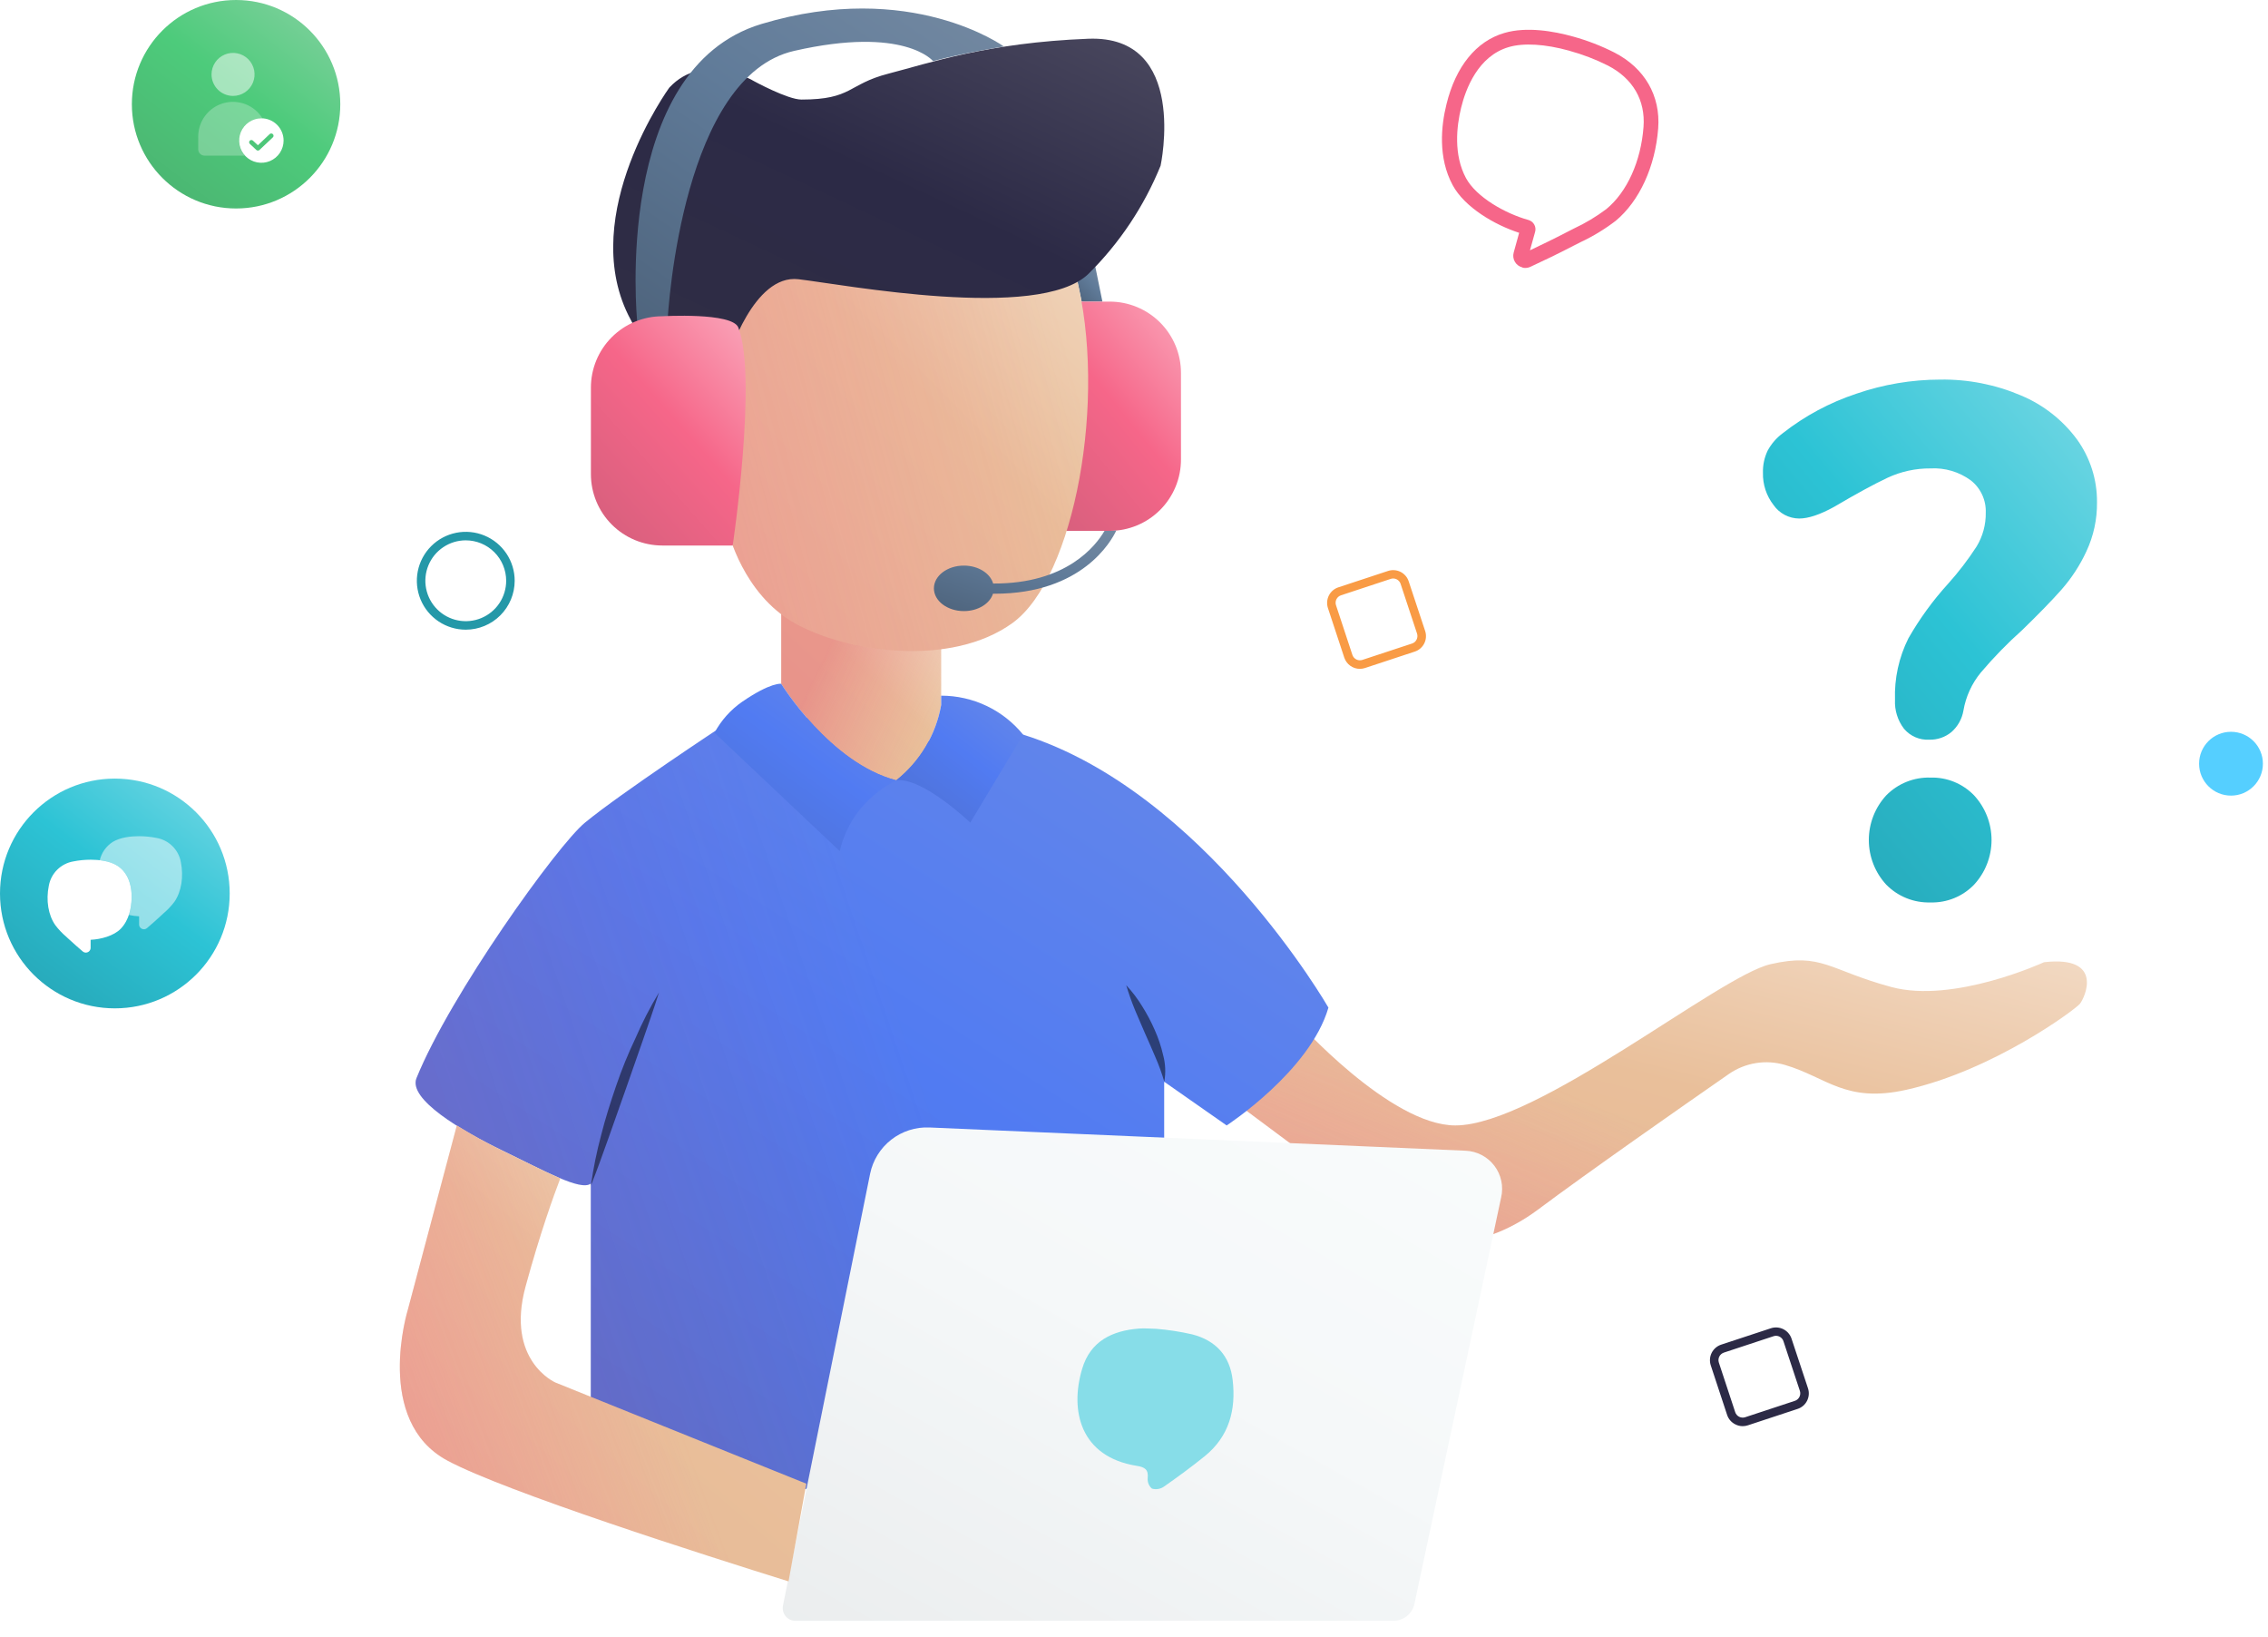 <svg width="413" height="298" viewBox="0 0 413 298" fill="none" xmlns="http://www.w3.org/2000/svg">
<path d="M224.577 200.422L258.395 225.604C258.395 225.604 268.263 229.027 280.173 220.13C288.986 213.536 306.38 201.392 314.849 195.507C316.319 194.493 317.997 193.82 319.761 193.537C321.525 193.255 323.33 193.37 325.043 193.875C332.644 196.114 336.067 200.879 347.147 198.399C363.002 194.854 377.831 183.84 378.736 182.758C379.641 181.676 383.25 173.916 372.208 175.175C372.208 175.175 355.783 182.758 344.414 179.689C333.045 176.621 331.777 173.375 322.385 175.539C312.993 177.703 279.856 204.89 265.017 204.89C253.098 204.89 236.105 185.836 236.105 185.836L224.577 200.422Z" fill="url(#paint0_linear)"/>
<path d="M224.577 200.422L258.395 225.604C258.395 225.604 268.263 229.027 280.173 220.13C288.986 213.536 306.38 201.392 314.849 195.507C316.319 194.493 317.997 193.82 319.761 193.537C321.525 193.255 323.33 193.37 325.043 193.875C332.644 196.114 336.067 200.879 347.147 198.399C363.002 194.854 377.831 183.84 378.736 182.758C379.641 181.676 383.25 173.916 372.208 175.175C372.208 175.175 355.783 182.758 344.414 179.689C333.045 176.621 331.777 173.375 322.385 175.539C312.993 177.703 279.856 204.89 265.017 204.89C253.098 204.89 236.105 185.836 236.105 185.836L224.577 200.422Z" fill="url(#paint1_linear)"/>
<path d="M131.563 132.189C131.563 132.189 113.152 144.314 106.53 149.76C101.513 153.864 81.983 181.107 75.846 196.272C74.288 200.087 83.941 205.823 91.459 209.451C98.976 213.079 105.784 216.912 107.584 215.466V254.321C107.584 262.416 146.635 271.109 146.635 271.109L199.526 247.251L211.996 228.001V196.934L223.374 204.89C223.374 204.89 238.539 195.022 241.906 183.439C241.906 183.439 219.308 144.118 186.31 133.737C182.803 132.637 178.364 133.737 178.364 133.737L168.254 135.062L149.283 130.743L138.185 130.501L133.848 134.11L131.563 132.189Z" fill="url(#paint2_linear)"/>
<path opacity="0.5" d="M131.563 132.189C131.563 132.189 113.152 144.314 106.53 149.76C101.513 153.864 81.983 181.107 75.846 196.272C74.288 200.087 83.941 205.823 91.459 209.451C98.976 213.079 105.784 216.912 107.584 215.466V254.321C107.584 262.416 146.635 271.109 146.635 271.109L199.526 247.251L211.996 228.001V196.934L223.374 204.89C223.374 204.89 238.539 195.022 241.906 183.439C241.906 183.439 219.308 144.118 186.31 133.737C182.803 132.637 178.364 133.737 178.364 133.737L168.254 135.062L149.283 130.743L138.185 130.501L133.848 134.11L131.563 132.189Z" fill="url(#paint3_linear)"/>
<path d="M199.461 48.585L200.748 54.909H196.971L196.225 51.29L197.232 49.285L199.461 48.585Z" fill="url(#paint4_linear)"/>
<path d="M189.23 96.645H202.063C203.77 96.645 205.46 96.309 207.037 95.655C208.614 95.002 210.046 94.044 211.253 92.837C212.46 91.629 213.416 90.196 214.069 88.619C214.721 87.041 215.056 85.351 215.055 83.644V67.901C215.056 66.194 214.721 64.504 214.068 62.927C213.416 61.351 212.459 59.918 211.252 58.711C210.046 57.505 208.613 56.548 207.036 55.895C205.459 55.243 203.769 54.907 202.063 54.909H190.032L189.23 96.645Z" fill="url(#paint5_linear)"/>
<path d="M142.261 107.156V124.485C142.261 124.485 151.149 138.923 163.199 142.056C167.517 138.64 170.43 133.759 171.388 128.337V113.414L142.261 107.156Z" fill="url(#paint6_linear)"/>
<path d="M142.261 107.156V124.485C142.261 124.485 151.149 138.923 163.199 142.056C167.517 138.64 170.43 133.759 171.388 128.337V113.414L142.261 107.156Z" fill="url(#paint7_linear)"/>
<path d="M132.635 51.794V96.804C132.635 96.804 135.284 108.117 144.667 113.414C154.049 118.712 173.066 121.594 184.379 113.414C195.692 105.235 201.708 72.499 195.916 50.115L172.348 33.019H158.144L143.221 42.411L132.635 51.794Z" fill="url(#paint8_linear)"/>
<path d="M132.635 51.794V96.804C132.635 96.804 135.284 108.117 144.667 113.414C154.049 118.712 173.066 121.594 184.379 113.414C195.692 105.235 201.708 72.499 195.916 50.115L172.348 33.019H158.144L143.221 42.411L132.635 51.794Z" fill="url(#paint9_linear)"/>
<path d="M132.636 65.037C132.636 65.037 137.206 49.872 145.395 50.833C153.583 51.794 189.08 58.537 198.165 49.9C203.851 44.285 208.335 37.57 211.343 30.165C211.343 30.165 216.519 6.336 198.165 7.054C179.81 7.772 169.252 11.484 161.791 13.405C154.33 15.327 155.262 18.125 145.936 18.125C143.427 18.125 137.271 14.758 137.271 14.758C137.271 14.758 128.131 9.227 121.873 15.961C121.873 15.961 105.262 38.83 114.412 57.362C123.561 75.894 132.636 65.037 132.636 65.037Z" fill="url(#paint10_linear)"/>
<path d="M116.025 58.406C116.025 58.406 111.455 12.566 138.651 4.368C165.848 -3.83 182.804 8.463 182.804 8.463C182.804 8.463 175.23 9.684 169.914 11.13C169.914 11.13 164.719 4.676 144.611 9.265C124.503 13.853 121.686 55.105 121.5 59.442C121.313 63.779 117.713 60.16 117.713 60.16L116.025 58.406Z" fill="url(#paint11_linear)"/>
<path d="M133.428 99.313H120.595C117.148 99.31 113.844 97.939 111.408 95.501C108.971 93.064 107.603 89.758 107.603 86.311V70.587C107.601 68.879 107.935 67.188 108.587 65.609C109.238 64.031 110.195 62.596 111.402 61.388C112.608 60.18 114.041 59.221 115.619 58.567C117.196 57.913 118.887 57.576 120.595 57.576C120.595 57.576 133.335 56.821 134.445 59.619C137.97 68.526 133.428 99.313 133.428 99.313Z" fill="url(#paint12_linear)"/>
<path fill-rule="evenodd" clip-rule="evenodd" d="M201.13 96.646H202.063C202.445 96.646 202.874 96.618 203.284 96.571C202.37 98.511 197.054 108.09 181.125 108.09H180.822C180.242 109.904 178.088 111.251 175.519 111.251C172.506 111.251 170.063 109.397 170.063 107.11C170.063 104.823 172.506 102.969 175.519 102.969C178.136 102.969 180.323 104.368 180.853 106.233C194.163 106.305 199.524 99.399 201.13 96.646Z" fill="url(#paint13_linear)"/>
<g filter="url(#filter0_d)">
<path d="M130.108 133.41C131.314 131.159 133.037 129.225 135.135 127.768C140.423 124.14 142.26 124.485 142.26 124.485C142.26 124.485 151.149 138.922 163.199 142.056C160.772 143.299 158.609 145 156.828 147.065C154.927 149.351 153.586 152.05 152.911 154.946L130.108 133.41Z" fill="url(#paint14_linear)"/>
</g>
<g filter="url(#filter1_d)">
<path d="M163.199 142.056C167.517 138.641 170.431 133.759 171.388 128.337V126.649C174.247 126.646 177.07 127.282 179.652 128.51C182.234 129.738 184.509 131.527 186.31 133.746L176.685 149.76C176.685 149.76 168.021 141.469 163.199 142.056Z" fill="url(#paint15_linear)"/>
</g>
<path d="M119.998 180.687C119.065 183.662 118.03 186.6 117.013 189.529L113.945 198.305L110.849 207.063C109.795 209.982 108.778 212.92 107.603 215.82C108.037 212.726 108.66 209.661 109.468 206.643C110.233 203.612 111.184 200.637 112.192 197.689C113.199 194.742 114.374 191.832 115.708 189.034C116.948 186.158 118.382 183.37 119.998 180.687V180.687Z" fill="black" fill-opacity="0.5"/>
<path d="M205.085 179.363C206.186 180.544 207.164 181.835 208.004 183.215C208.857 184.572 209.609 185.99 210.252 187.458C210.917 188.936 211.436 190.476 211.8 192.056C212.234 193.646 212.308 195.313 212.014 196.934C211.579 195.42 211.044 193.937 210.41 192.495C209.813 191.068 209.179 189.641 208.545 188.214C207.911 186.787 207.314 185.332 206.68 183.868C206.072 182.394 205.539 180.891 205.085 179.363V179.363Z" fill="black" fill-opacity="0.5"/>
<path d="M158.444 213.691L142.576 292.306C142.51 292.637 142.518 292.979 142.598 293.307C142.678 293.635 142.829 293.941 143.04 294.205C143.251 294.468 143.517 294.682 143.82 294.832C144.123 294.981 144.455 295.063 144.792 295.071L253.671 295.071C254.566 295.088 255.439 294.798 256.145 294.249C256.851 293.7 257.347 292.925 257.551 292.054L273.353 218.007C273.586 217.013 273.597 215.981 273.384 214.983C273.172 213.984 272.742 213.045 272.126 212.232C271.509 211.419 270.721 210.752 269.817 210.279C268.913 209.805 267.916 209.537 266.896 209.493L169.252 205.261C166.742 205.151 164.275 205.939 162.294 207.484C160.313 209.029 158.948 211.23 158.444 213.691Z" fill="url(#paint16_linear)"/>
<path d="M146.831 270.111L101.13 251.691C101.13 251.691 92.009 247.718 95.712 234.176C98.379 224.411 100.86 217.574 102.035 214.515C99.097 213.284 95.357 211.335 91.44 209.451C88.61 208.077 85.855 206.555 83.186 204.89L74.26 238.466C74.26 238.466 68.002 258.686 81.479 265.905C92.046 271.575 128.411 283.159 143.594 287.897L146.831 270.111Z" fill="url(#paint17_linear)"/>
<path d="M146.831 270.111L101.13 251.691C101.13 251.691 92.009 247.718 95.712 234.176C98.379 224.411 100.86 217.574 102.035 214.515C99.097 213.284 95.357 211.335 91.44 209.451C88.61 208.077 85.855 206.555 83.186 204.89L74.26 238.466C74.26 238.466 68.002 258.686 81.479 265.905C92.046 271.575 128.411 283.159 143.594 287.897L146.831 270.111Z" fill="url(#paint18_linear)"/>
<path d="M346.718 132.675C345.564 131.165 344.982 129.294 345.077 127.396C344.945 123.52 345.785 119.672 347.52 116.204C349.556 112.647 351.973 109.322 354.73 106.29C356.645 104.162 358.389 101.885 359.943 99.481C361.064 97.629 361.64 95.499 361.604 93.335C361.646 92.211 361.423 91.093 360.951 90.072C360.48 89.05 359.773 88.155 358.89 87.459C356.771 85.901 354.175 85.13 351.55 85.277C348.833 85.253 346.147 85.84 343.687 86.993C341.262 88.14 338.017 89.893 333.978 92.281C331.417 93.692 329.299 94.398 327.627 94.398C326.71 94.391 325.809 94.165 324.997 93.738C324.186 93.311 323.489 92.697 322.964 91.945C321.658 90.266 320.976 88.186 321.033 86.06C320.994 84.668 321.288 83.287 321.891 82.031C322.561 80.794 323.494 79.718 324.624 78.879C328.644 75.721 333.182 73.285 338.035 71.679C342.951 69.983 348.113 69.113 353.312 69.105C358.373 69.026 363.394 70.014 368.048 72.005C372.101 73.704 375.618 76.469 378.224 80.007C380.624 83.333 381.899 87.34 381.861 91.442C381.898 94.52 381.241 97.568 379.94 100.358C378.765 102.9 377.229 105.26 375.379 107.362C373.619 109.346 371.241 111.792 368.244 114.702C365.556 117.101 363.038 119.685 360.708 122.434C359.065 124.431 357.971 126.823 357.537 129.373C357.277 130.884 356.507 132.26 355.355 133.271C354.221 134.208 352.786 134.702 351.316 134.661C350.448 134.71 349.581 134.556 348.783 134.211C347.985 133.866 347.278 133.34 346.718 132.675V132.675ZM343.482 161.055C341.443 158.84 340.311 155.938 340.311 152.927C340.311 149.916 341.443 147.015 343.482 144.799C344.53 143.731 345.788 142.892 347.176 142.335C348.565 141.778 350.054 141.515 351.55 141.563C353.023 141.521 354.49 141.787 355.855 142.344C357.22 142.902 358.454 143.738 359.477 144.799C361.522 147.012 362.658 149.914 362.658 152.927C362.658 155.94 361.522 158.843 359.477 161.055C358.454 162.117 357.22 162.953 355.855 163.51C354.49 164.067 353.023 164.334 351.55 164.292C350.054 164.339 348.565 164.076 347.176 163.519C345.788 162.962 344.53 162.123 343.482 161.055V161.055Z" fill="url(#paint19_linear)"/>
<path d="M217.126 242.933C221.401 244.04 223.972 246.857 224.467 251.239C225.097 256.658 223.833 261.49 219.377 265.11C216.961 267.052 214.472 268.89 211.927 270.663C211.614 270.875 211.259 271.015 210.885 271.074C210.512 271.133 210.131 271.109 209.768 271.004C209.499 270.775 209.289 270.486 209.154 270.159C209.019 269.833 208.964 269.479 208.993 269.127C209.166 267.507 208.453 267.096 206.992 266.86C196.756 265.227 194.761 256.859 197.065 249.179C198.565 244.155 202.52 242.244 207.432 241.868C208.459 241.79 209.502 241.898 210.528 241.913C212.749 242.092 214.955 242.432 217.126 242.933V242.933Z" fill="#87DDE8"/>
<path d="M277.185 48.672C276.907 48.598 276.646 48.47 276.418 48.295C276.19 48.121 275.998 47.903 275.854 47.654C275.71 47.404 275.617 47.13 275.579 46.844C275.542 46.559 275.561 46.269 275.636 45.992L276.635 42.382C272.151 40.934 266.705 37.735 264.529 33.707C261.833 28.703 262.422 22.925 263.398 18.99C265.079 12.104 268.82 7.488 273.94 6.001C278.029 4.8 283.002 5.691 286.449 6.651C289.055 7.369 291.583 8.347 293.993 9.571C299.501 12.406 302.397 17.433 301.956 23.351C301.429 30.322 298.525 36.635 294.21 40.206C292.23 41.721 290.093 43.02 287.836 44.078L286.581 44.714C283.73 46.201 280.849 47.572 278.657 48.587C278.249 48.77 277.796 48.827 277.356 48.749L277.185 48.672ZM285.76 9.231C281.368 8.015 277.456 7.774 274.738 8.572C269.145 10.207 266.907 16.179 266.07 19.602C265.234 23.026 264.668 28.177 266.953 32.421C268.82 35.876 274.079 38.866 278.308 40.043C278.533 40.103 278.744 40.207 278.928 40.35C279.113 40.492 279.267 40.67 279.381 40.873C279.496 41.075 279.569 41.299 279.596 41.53C279.624 41.761 279.604 41.996 279.54 42.22L278.603 45.573C280.586 44.629 282.987 43.474 285.357 42.243L286.627 41.592C288.704 40.626 290.675 39.444 292.506 38.068C296.286 34.97 298.819 29.362 299.284 23.103C299.648 18.247 297.347 14.281 292.793 11.934C290.544 10.803 288.188 9.9 285.76 9.238V9.231Z" fill="#F66689"/>
<path d="M247.632 121.766C247.006 121.767 246.397 121.572 245.888 121.208C245.379 120.844 244.998 120.329 244.797 119.737L241.815 110.698C241.568 109.944 241.629 109.122 241.985 108.413C242.16 108.063 242.403 107.751 242.7 107.496C242.996 107.241 243.34 107.047 243.713 106.926L252.759 103.944C253.131 103.82 253.524 103.771 253.914 103.8C254.305 103.829 254.686 103.934 255.036 104.11C255.386 104.287 255.697 104.53 255.953 104.827C256.208 105.124 256.402 105.469 256.524 105.841L259.514 114.857C259.639 115.229 259.69 115.623 259.662 116.015C259.635 116.407 259.53 116.789 259.353 117.14C259.177 117.491 258.932 117.803 258.634 118.059C258.336 118.315 257.99 118.509 257.616 118.629L248.577 121.612C248.272 121.713 247.953 121.765 247.632 121.766V121.766ZM253.689 105.315C253.536 105.314 253.384 105.34 253.24 105.392L244.201 108.374C244.021 108.432 243.854 108.525 243.711 108.648C243.567 108.771 243.449 108.921 243.364 109.089C243.279 109.258 243.229 109.442 243.215 109.63C243.202 109.819 243.226 110.008 243.287 110.187L246.269 119.226C246.389 119.587 246.647 119.885 246.987 120.056C247.326 120.228 247.72 120.258 248.081 120.14L257.128 117.158C257.307 117.101 257.472 117.008 257.615 116.886C257.757 116.763 257.873 116.613 257.957 116.445C258.128 116.104 258.158 115.709 258.042 115.345L255.052 106.306C254.959 106.018 254.777 105.767 254.532 105.589C254.287 105.411 253.992 105.315 253.689 105.315V105.315Z" fill="#F99B45"/>
<path d="M406.261 144.844C409.47 144.844 412.071 142.243 412.071 139.035C412.071 135.826 409.47 133.226 406.261 133.226C403.053 133.226 400.452 135.826 400.452 139.035C400.452 142.243 403.053 144.844 406.261 144.844Z" fill="#55CFFF"/>
<path d="M84.815 114.636C83.054 114.636 81.331 114.114 79.867 113.135C78.402 112.156 77.26 110.765 76.586 109.138C75.912 107.51 75.735 105.719 76.079 103.991C76.423 102.263 77.271 100.676 78.517 99.43C79.763 98.184 81.35 97.336 83.078 96.992C84.805 96.649 86.596 96.825 88.224 97.499C89.852 98.174 91.243 99.315 92.222 100.78C93.2 102.245 93.723 103.967 93.723 105.729C93.721 108.091 92.782 110.355 91.112 112.025C89.442 113.695 87.177 114.634 84.815 114.636V114.636ZM84.815 98.37C83.36 98.37 81.937 98.802 80.727 99.611C79.517 100.419 78.574 101.568 78.017 102.913C77.46 104.257 77.314 105.737 77.598 107.164C77.882 108.592 78.583 109.903 79.612 110.932C80.641 111.961 81.952 112.662 83.38 112.946C84.807 113.23 86.287 113.084 87.631 112.527C88.976 111.97 90.125 111.027 90.934 109.817C91.742 108.607 92.174 107.184 92.174 105.729C92.172 103.778 91.396 101.907 90.016 100.528C88.637 99.148 86.766 98.373 84.815 98.37V98.37Z" fill="#2498A8"/>
<path d="M317.346 259.637C316.879 259.638 316.42 259.527 316.006 259.312C315.656 259.141 315.344 258.902 315.088 258.61C314.831 258.317 314.635 257.977 314.511 257.608L311.529 248.569C311.405 248.197 311.356 247.804 311.385 247.412C311.413 247.021 311.519 246.639 311.695 246.289C311.871 245.939 312.115 245.626 312.412 245.37C312.709 245.114 313.054 244.919 313.426 244.797L322.473 241.815C323.224 241.567 324.042 241.628 324.748 241.984C325.454 242.34 325.99 242.962 326.238 243.712L329.228 252.728C329.353 253.1 329.404 253.494 329.376 253.886C329.349 254.278 329.244 254.66 329.067 255.011C328.891 255.362 328.646 255.674 328.348 255.93C328.05 256.186 327.704 256.38 327.33 256.5L318.291 259.483C317.986 259.584 317.667 259.636 317.346 259.637V259.637ZM323.403 243.186C323.25 243.186 323.098 243.212 322.953 243.263L313.914 246.245C313.554 246.366 313.255 246.624 313.084 246.963C312.913 247.303 312.883 247.696 313 248.058L315.982 257.097C316.103 257.458 316.361 257.756 316.7 257.927C317.04 258.098 317.433 258.129 317.795 258.011L326.842 255.029C327.203 254.908 327.501 254.65 327.672 254.311C327.843 253.971 327.874 253.578 327.756 253.216L324.766 244.177C324.673 243.889 324.49 243.638 324.246 243.46C324.001 243.282 323.706 243.186 323.403 243.186V243.186Z" fill="#2C2A46"/>
<path d="M42.989 37.954C53.469 37.954 61.965 29.458 61.965 18.977C61.965 8.496 53.469 0 42.989 0C32.508 0 24.012 8.496 24.012 18.977C24.012 29.458 32.508 37.954 42.989 37.954Z" fill="url(#paint20_linear)"/>
<path opacity="0.5" d="M42.437 17.464C43.212 17.464 43.969 17.234 44.613 16.804C45.257 16.374 45.759 15.762 46.056 15.046C46.352 14.33 46.43 13.543 46.279 12.783C46.127 12.023 45.754 11.325 45.206 10.778C44.659 10.23 43.961 9.857 43.201 9.706C42.441 9.555 41.654 9.632 40.938 9.929C40.222 10.225 39.611 10.727 39.18 11.371C38.75 12.015 38.52 12.773 38.52 13.547C38.521 14.586 38.934 15.581 39.669 16.315C40.403 17.05 41.398 17.463 42.437 17.464Z" fill="white"/>
<g opacity="0.5">
<path opacity="0.5" d="M43.53 25.602C43.53 24.528 43.956 23.498 44.716 22.739C45.475 21.98 46.505 21.553 47.578 21.553H47.801C47.08 20.381 45.996 19.476 44.714 18.975C43.432 18.475 42.021 18.407 40.697 18.781C39.372 19.156 38.206 19.953 37.376 21.05C36.546 22.148 36.096 23.486 36.096 24.863V27.175C36.097 27.482 36.22 27.776 36.437 27.993C36.654 28.21 36.948 28.333 37.255 28.334H44.572C43.897 27.585 43.525 26.611 43.53 25.602Z" fill="white"/>
</g>
<path d="M47.593 21.538C46.793 21.538 46.01 21.775 45.344 22.22C44.679 22.665 44.16 23.297 43.853 24.037C43.547 24.776 43.467 25.59 43.623 26.376C43.779 27.161 44.165 27.883 44.731 28.449C45.297 29.015 46.018 29.4 46.804 29.557C47.589 29.713 48.403 29.633 49.143 29.326C49.883 29.02 50.515 28.501 50.96 27.835C51.404 27.169 51.642 26.387 51.642 25.586C51.642 24.512 51.215 23.483 50.456 22.723C49.697 21.964 48.667 21.538 47.593 21.538ZM49.663 25.029L47.249 27.302C47.174 27.373 47.075 27.413 46.971 27.413C46.867 27.413 46.766 27.375 46.688 27.307L45.498 26.198C45.419 26.125 45.372 26.023 45.367 25.915C45.362 25.807 45.4 25.701 45.473 25.621C45.547 25.542 45.65 25.494 45.759 25.489C45.868 25.485 45.974 25.523 46.055 25.596L46.966 26.441L49.102 24.417C49.14 24.379 49.185 24.348 49.235 24.327C49.285 24.306 49.338 24.296 49.392 24.296C49.447 24.296 49.5 24.306 49.55 24.327C49.6 24.348 49.645 24.379 49.684 24.417C49.726 24.456 49.76 24.505 49.782 24.558C49.805 24.612 49.815 24.67 49.813 24.728C49.812 24.786 49.797 24.843 49.771 24.895C49.745 24.947 49.709 24.993 49.663 25.029V25.029Z" fill="white"/>
<path d="M20.913 183.573C32.464 183.573 41.827 174.21 41.827 162.659C41.827 151.109 32.464 141.746 20.913 141.746C9.363 141.746 0 151.109 0 162.659C0 174.21 9.363 183.573 20.913 183.573Z" fill="url(#paint21_linear)"/>
<path opacity="0.5" d="M32.932 156.932C32.729 155.831 32.192 154.819 31.394 154.033C30.596 153.248 29.575 152.728 28.47 152.543C27.427 152.335 26.366 152.23 25.302 152.231C23.897 152.231 21.923 152.415 20.495 153.296C19.321 154.059 18.486 155.246 18.164 156.609C19.28 156.703 20.362 157.036 21.337 157.585C23.122 158.7 24.053 160.831 23.97 163.613C23.947 164.618 23.777 165.613 23.468 166.569C24.081 166.703 24.704 166.787 25.331 166.82V168.304C25.331 168.534 25.422 168.756 25.585 168.919C25.748 169.082 25.97 169.174 26.2 169.174H26.279C26.455 169.158 26.623 169.088 26.758 168.973C27.478 168.354 28.431 167.534 29.351 166.67L29.753 166.296C30.499 165.663 31.174 164.951 31.766 164.171C33.032 162.325 33.467 159.632 32.932 156.932Z" fill="white"/>
<path d="M21.331 157.584C19.904 156.697 17.93 156.513 16.524 156.513C15.461 156.512 14.399 156.617 13.357 156.825C12.252 157.013 11.232 157.534 10.434 158.32C9.636 159.106 9.099 160.119 8.895 161.22C8.337 163.919 8.8 166.613 10.066 168.42C10.658 169.201 11.333 169.915 12.079 170.55L12.481 170.924C13.401 171.777 14.349 172.597 15.08 173.227C15.211 173.337 15.372 173.405 15.543 173.422H15.637C15.866 173.421 16.085 173.329 16.247 173.168C16.409 173.006 16.5 172.787 16.502 172.558V171.091C18.354 171.013 20.74 170.377 21.99 169.078C23.534 167.466 23.919 165.208 23.969 163.601C24.047 160.83 23.116 158.688 21.331 157.584Z" fill="white"/>
<defs>
<filter id="filter0_d" x="128.108" y="122.476" width="37.091" height="34.469" filterUnits="userSpaceOnUse" color-interpolation-filters="sRGB">
<feFlood flood-opacity="0" result="BackgroundImageFix"/>
<feColorMatrix in="SourceAlpha" type="matrix" values="0 0 0 0 0 0 0 0 0 0 0 0 0 0 0 0 0 0 127 0"/>
<feOffset/>
<feGaussianBlur stdDeviation="1"/>
<feColorMatrix type="matrix" values="0 0 0 0 0 0 0 0 0 0 0 0 0 0 0 0 0 0 0.25 0"/>
<feBlend mode="normal" in2="BackgroundImageFix" result="effect1_dropShadow"/>
<feBlend mode="normal" in="SourceGraphic" in2="effect1_dropShadow" result="shape"/>
</filter>
<filter id="filter1_d" x="161.199" y="124.649" width="27.111" height="27.111" filterUnits="userSpaceOnUse" color-interpolation-filters="sRGB">
<feFlood flood-opacity="0" result="BackgroundImageFix"/>
<feColorMatrix in="SourceAlpha" type="matrix" values="0 0 0 0 0 0 0 0 0 0 0 0 0 0 0 0 0 0 127 0"/>
<feOffset/>
<feGaussianBlur stdDeviation="1"/>
<feColorMatrix type="matrix" values="0 0 0 0 0 0 0 0 0 0 0 0 0 0 0 0 0 0 0.25 0"/>
<feBlend mode="normal" in2="BackgroundImageFix" result="effect1_dropShadow"/>
<feBlend mode="normal" in="SourceGraphic" in2="effect1_dropShadow" result="shape"/>
</filter>
<linearGradient id="paint0_linear" x1="403.798" y1="171.461" x2="376.099" y2="280.421" gradientUnits="userSpaceOnUse">
<stop stop-color="#F4DFCC"/>
<stop offset="0.439" stop-color="#E9BF9A"/>
<stop offset="1" stop-color="#E5B494"/>
</linearGradient>
<linearGradient id="paint1_linear" x1="297.434" y1="204.099" x2="277.435" y2="249.442" gradientUnits="userSpaceOnUse">
<stop stop-color="#F66689" stop-opacity="0"/>
<stop offset="1" stop-color="#F66689" stop-opacity="0.35"/>
</linearGradient>
<linearGradient id="paint2_linear" x1="267.329" y1="121.269" x2="122.359" y2="344.259" gradientUnits="userSpaceOnUse">
<stop stop-color="#6D8CE5"/>
<stop offset="0.439" stop-color="#517BF2"/>
<stop offset="1" stop-color="#4D6CC5"/>
</linearGradient>
<linearGradient id="paint3_linear" x1="173.116" y1="210.683" x2="93.513" y2="237.584" gradientUnits="userSpaceOnUse">
<stop stop-color="#D14567" stop-opacity="0"/>
<stop offset="1" stop-color="#D14567" stop-opacity="0.35"/>
</linearGradient>
<linearGradient id="paint4_linear" x1="201.44" y1="48.17" x2="194.325" y2="54.792" gradientUnits="userSpaceOnUse">
<stop stop-color="#788CA3"/>
<stop offset="0.439" stop-color="#607B99"/>
<stop offset="1" stop-color="#485C73"/>
</linearGradient>
<linearGradient id="paint5_linear" x1="219.005" y1="52.168" x2="173.007" y2="89.201" gradientUnits="userSpaceOnUse">
<stop stop-color="#FBB3C4"/>
<stop offset="0.439" stop-color="#F66689"/>
<stop offset="1" stop-color="#C85C77"/>
</linearGradient>
<linearGradient id="paint6_linear" x1="175.842" y1="104.865" x2="136.605" y2="147.472" gradientUnits="userSpaceOnUse">
<stop stop-color="#F4DFCC"/>
<stop offset="0.439" stop-color="#E9BF9A"/>
<stop offset="1" stop-color="#E5B494"/>
</linearGradient>
<linearGradient id="paint7_linear" x1="171.18" y1="128.578" x2="150.169" y2="118.304" gradientUnits="userSpaceOnUse">
<stop stop-color="#F66689" stop-opacity="0"/>
<stop offset="0.983" stop-color="#E7496F" stop-opacity="0.35"/>
</linearGradient>
<linearGradient id="paint8_linear" x1="208.175" y1="27.405" x2="111.717" y2="123.572" gradientUnits="userSpaceOnUse">
<stop stop-color="#F4DFCC"/>
<stop offset="0.439" stop-color="#E9BF9A"/>
<stop offset="1" stop-color="#E5B494"/>
</linearGradient>
<linearGradient id="paint9_linear" x1="198.29" y1="78.231" x2="116.819" y2="99.982" gradientUnits="userSpaceOnUse">
<stop stop-color="#F66689" stop-opacity="0"/>
<stop offset="1" stop-color="#F66689" stop-opacity="0.35"/>
</linearGradient>
<linearGradient id="paint10_linear" x1="227.365" y1="3.023" x2="174.361" y2="116.183" gradientUnits="userSpaceOnUse">
<stop stop-color="#514F64"/>
<stop offset="0.439" stop-color="#2C2A46"/>
<stop offset="1" stop-color="#312F44"/>
<stop offset="1" stop-color="#312F44"/>
</linearGradient>
<linearGradient id="paint11_linear" x1="193.061" y1="-2.392" x2="129.825" y2="89.539" gradientUnits="userSpaceOnUse">
<stop stop-color="#788CA3"/>
<stop offset="0.439" stop-color="#607B99"/>
<stop offset="1" stop-color="#485C73"/>
</linearGradient>
<linearGradient id="paint12_linear" x1="140.096" y1="54.737" x2="93.314" y2="95.747" gradientUnits="userSpaceOnUse">
<stop stop-color="#FBB3C4"/>
<stop offset="0.439" stop-color="#F66689"/>
<stop offset="1" stop-color="#C85C77"/>
</linearGradient>
<linearGradient id="paint13_linear" x1="208.365" y1="95.607" x2="198.28" y2="125.303" gradientUnits="userSpaceOnUse">
<stop stop-color="#788CA3"/>
<stop offset="0.439" stop-color="#607B99"/>
<stop offset="1" stop-color="#485C73"/>
</linearGradient>
<linearGradient id="paint14_linear" x1="168.259" y1="122.476" x2="135.844" y2="168.28" gradientUnits="userSpaceOnUse">
<stop stop-color="#6D8CE5"/>
<stop offset="0.439" stop-color="#517BF2"/>
<stop offset="1" stop-color="#4D6CC5"/>
</linearGradient>
<linearGradient id="paint15_linear" x1="189.845" y1="125.132" x2="164.651" y2="157.912" gradientUnits="userSpaceOnUse">
<stop stop-color="#6D8CE5"/>
<stop offset="0.439" stop-color="#517BF2"/>
<stop offset="1" stop-color="#4D6CC5"/>
</linearGradient>
<linearGradient id="paint16_linear" x1="293.631" y1="201.62" x2="206.015" y2="358.302" gradientUnits="userSpaceOnUse">
<stop stop-color="#FAFCFC"/>
<stop offset="0.439" stop-color="#F5F8F9"/>
<stop offset="1" stop-color="#E8EAEB"/>
<stop offset="1" stop-color="#E8EAEB"/>
</linearGradient>
<linearGradient id="paint17_linear" x1="158.152" y1="199.44" x2="65.537" y2="306.898" gradientUnits="userSpaceOnUse">
<stop stop-color="#F4DFCC"/>
<stop offset="0.439" stop-color="#E9BF9A"/>
<stop offset="1" stop-color="#E5B494"/>
</linearGradient>
<linearGradient id="paint18_linear" x1="120.058" y1="249.024" x2="71.168" y2="267.132" gradientUnits="userSpaceOnUse">
<stop stop-color="#F66689" stop-opacity="0"/>
<stop offset="1" stop-color="#F66689" stop-opacity="0.35"/>
</linearGradient>
<linearGradient id="paint19_linear" x1="391.166" y1="62.85" x2="285.579" y2="150.639" gradientUnits="userSpaceOnUse">
<stop stop-color="#87DDE8"/>
<stop offset="0.439" stop-color="#2CC3D5"/>
<stop offset="1" stop-color="#2498A8"/>
</linearGradient>
<linearGradient id="paint20_linear" x1="67.77" y1="-2.492" x2="26.396" y2="51.34" gradientUnits="userSpaceOnUse">
<stop stop-color="#93D2AA"/>
<stop offset="0.439" stop-color="#4DCB7B"/>
<stop offset="1" stop-color="#4AA86C"/>
</linearGradient>
<linearGradient id="paint21_linear" x1="48.224" y1="139" x2="2.628" y2="198.325" gradientUnits="userSpaceOnUse">
<stop stop-color="#87DDE8"/>
<stop offset="0.439" stop-color="#2CC3D5"/>
<stop offset="1" stop-color="#2498A8"/>
</linearGradient>
</defs>
</svg>
